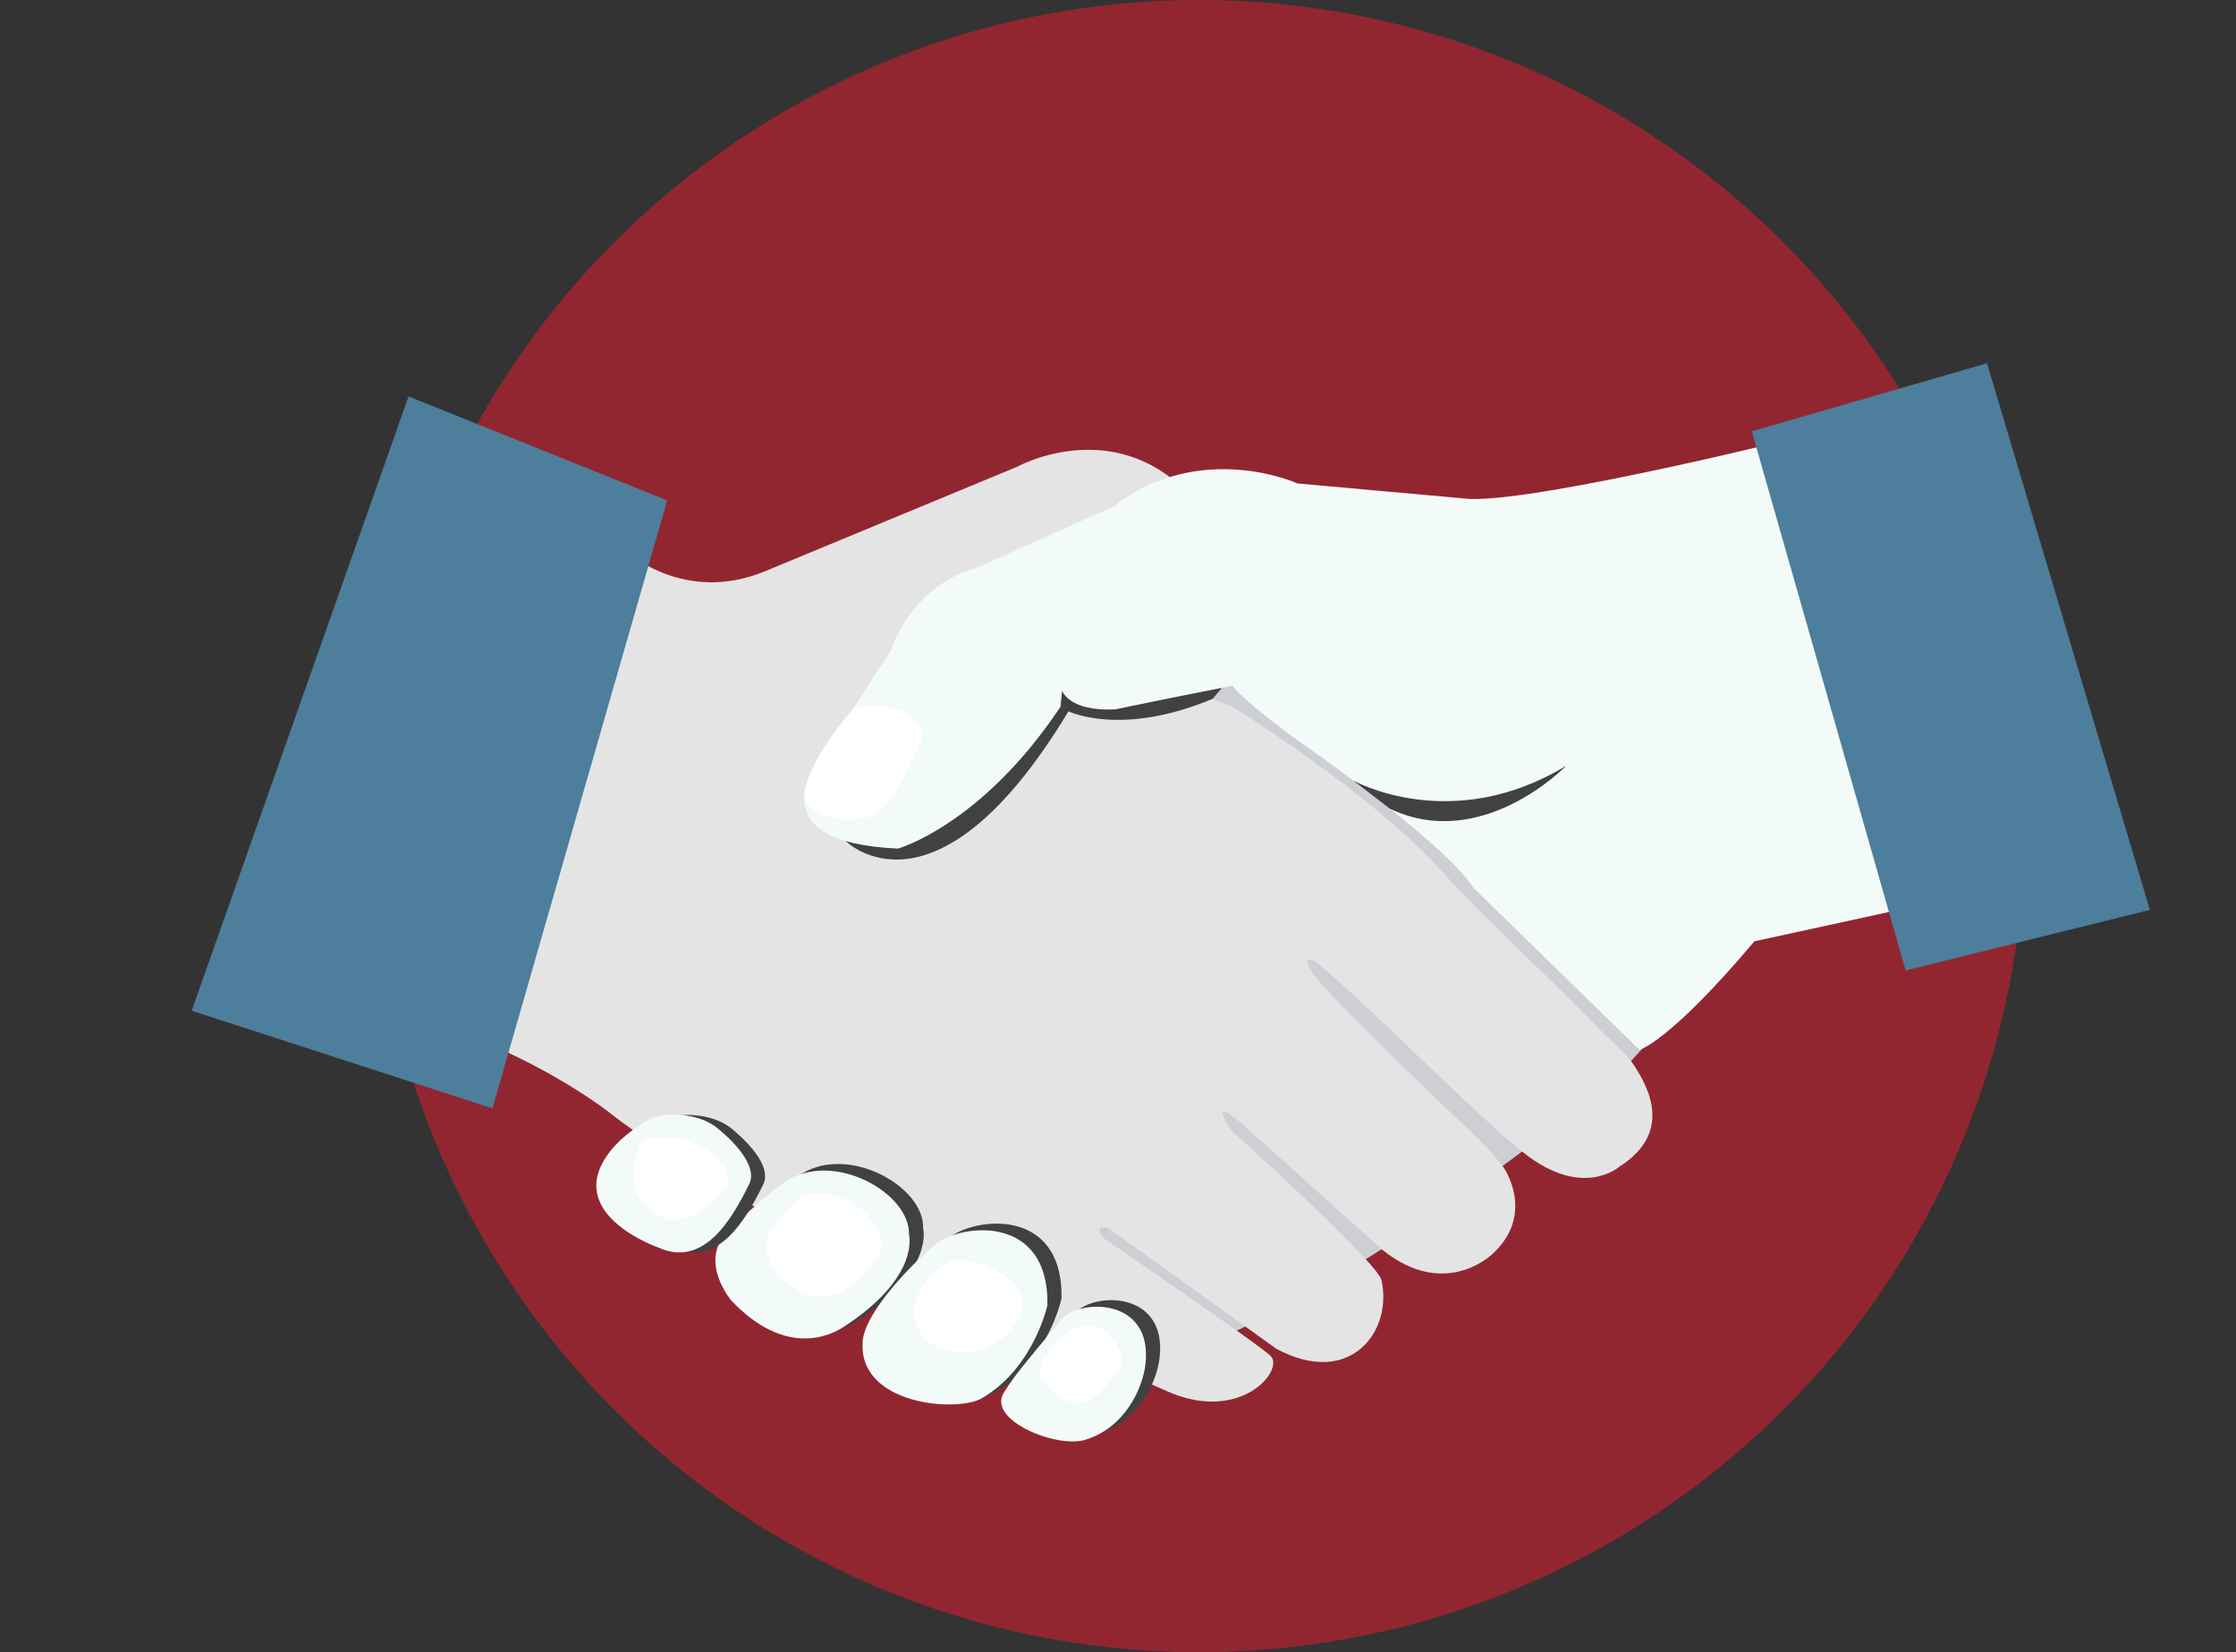 <svg width="180" height="133" viewBox="0 0 180 133" fill="none" xmlns="http://www.w3.org/2000/svg">
<rect x="0" y="0" width="180" height="133" fill="#333333" stroke="none"/>
<circle cx="96.5" cy="66.5" r="66.5" fill="#922630"/>
<path d="M98.258 43.702C98.258 43.702 51.486 84.272 50.363 89.278C50.363 89.278 52.113 90.322 53.87 92.961C55.907 96.008 58.636 97.416 60.17 96.823C62.38 95.965 62.395 94.406 62.395 94.406L92.562 109.746C92.562 109.746 104.169 107.672 129.794 87.061L136.9 79.266L98.251 43.694L98.258 43.702Z" fill="#CDCFD5"/>
<path d="M50.478 44.417C50.478 44.417 55.064 48.643 61.523 46.011L81.848 37.587C81.848 37.587 88.904 33.668 94.96 39.046C94.96 39.046 87.083 52.834 99.186 56.882C99.186 56.882 110.605 63.919 116.3 70.391C119.166 73.645 125.444 79.345 128.382 82.484C129.167 83.328 130.83 84.644 131.608 85.86C132.68 87.54 134.682 91.166 130.384 93.898C130.384 93.898 127.41 96.601 122.615 92.761C118.165 89.2 110.62 81.276 105.925 77.442C105.673 77.235 104.442 76.82 105.983 78.751C107.891 81.133 117.1 89.865 117.1 89.865C117.1 89.865 120.563 92.961 121.297 94.406C121.945 95.672 122.838 98.389 120.21 100.885C120.21 100.885 116.444 104.704 111.34 100.656L99.755 90.258C99.755 90.258 97.271 88.184 99.121 90.987C99.121 90.987 110.872 101.6 111.203 103.031C112.153 107.114 108.719 111.784 102.743 108.573L89.192 98.847C89.192 98.847 87.889 98.489 88.84 99.676C88.84 99.676 101.461 108.294 102.304 109.167C103.398 110.318 99.834 114.63 93.916 111.977C85.477 108.201 68.341 101.157 60.169 96.823C57.296 95.3 51.479 91.466 49.276 89.729C49.276 89.729 40.448 82.534 27.352 80.639L41.903 41.763L50.471 44.41L50.478 44.417Z" fill="#E4E4E4"/>
<path d="M59.536 98.811C59.536 98.811 62.769 95.522 64.655 94.42C68.471 92.189 74.418 95.557 74.311 98.868C74.311 98.868 75.254 102.251 69.04 106.292C67.895 107.036 64.331 108.709 60.011 104.168C60.011 104.168 57.47 101.178 59.536 98.811Z" fill="#414141"/>
<path d="M70.581 107.421C70.789 104.997 74.757 100.999 76.448 99.619C78.436 97.995 85.578 97.102 85.456 104.518C85.456 104.518 84.376 109.588 80.164 112.027C78.162 113.185 70.148 112.556 70.588 107.414L70.581 107.421Z" fill="#414141"/>
<path d="M86.549 105.719C87.96 104.01 93.907 103.853 93.36 109.209C93.151 111.24 91.668 114.437 88.478 115.381C86.16 116.068 80.558 113.772 81.955 111.569C82.92 110.053 83.352 109.588 86.549 105.719Z" fill="#414141"/>
<path d="M58.399 99.34C58.399 99.34 61.632 96.05 63.519 94.949C67.335 92.718 73.282 96.086 73.174 99.397C73.174 99.397 74.117 102.78 67.903 106.821C66.751 107.564 63.195 109.238 58.875 104.697C58.875 104.697 56.333 101.707 58.399 99.34Z" fill="#F3FBF9"/>
<path d="M68.07 67.694C68.07 67.694 75.299 75.025 86.013 57.26C86.013 57.26 90.246 59.349 97.619 56.252L99.333 54.221C99.333 54.221 85.177 53.949 85.206 54.221C85.235 54.5 68.07 67.694 68.07 67.694Z" fill="#414141"/>
<path d="M69.444 107.958C69.653 105.533 73.62 101.536 75.312 100.155C77.299 98.532 84.441 97.638 84.319 105.054C84.319 105.054 83.239 110.125 79.027 112.563C77.025 113.722 69.012 113.093 69.451 107.951L69.444 107.958Z" fill="#F3FBF9"/>
<path d="M85.408 106.249C86.819 104.54 92.766 104.382 92.219 109.739C92.01 111.77 90.527 114.966 87.338 115.91C85.019 116.597 79.418 114.301 80.814 112.099C81.779 110.583 82.211 110.118 85.408 106.249Z" fill="#F3FBF9"/>
<path d="M49.824 93.311C50.472 92.267 51.444 91.309 53.287 90.186C54.403 89.507 57.283 89.549 58.86 90.822C59.99 91.738 62.187 93.826 61.438 95.349C60.026 98.239 57.751 102.107 54.115 100.448C54.115 100.448 46.93 97.967 49.817 93.318L49.824 93.311Z" fill="#414141"/>
<path d="M48.695 93.283C49.343 92.239 50.315 91.28 52.158 90.158C53.274 89.478 56.154 89.521 57.731 90.794C58.862 91.71 61.058 93.798 60.309 95.321C58.89 98.21 56.622 102.079 52.986 100.42C52.986 100.42 45.801 97.938 48.688 93.29L48.695 93.283Z" fill="#F3FBF9"/>
<path d="M53.712 40.283L39.643 89.221L15.43 81.361L32.89 31.909L53.712 40.283Z" fill="#4D7E9C"/>
<path d="M51.638 91.938C51.638 91.938 49.989 95.207 51.962 96.916C51.962 96.916 54.316 100.57 58.442 95.543C59.126 94.706 58.053 92.939 55.864 92.053C55.864 92.053 53.819 90.966 51.638 91.945V91.938Z" fill="white"/>
<path d="M61.841 99.469C61.841 99.469 63.655 96.509 64.915 96.172C66.211 95.829 69.933 96.215 71.035 100.034C71.222 100.692 70.092 101.872 69.566 102.502C68.602 103.674 66.283 105.319 64.037 103.71C64.037 103.71 61.092 102.215 61.841 99.469Z" fill="white"/>
<path d="M74.133 103.738C74.587 102.866 76.099 101.371 77.294 101.4C79.266 101.45 83.579 103.452 82.031 106.163C82.031 106.163 80.699 108.458 78.439 108.752C78.439 108.752 74.471 109.631 73.514 105.941C73.37 105.39 73.874 104.246 74.133 103.738Z" fill="white"/>
<path d="M83.743 110.518C84.124 111.977 86.349 113.715 87.984 112.577C88.646 112.113 90.1 110.475 90.266 109.688C90.547 108.358 88.25 105.19 85.579 107.536C84.952 108.093 83.527 109.71 83.736 110.518H83.743Z" fill="white"/>
<path d="M104.443 38.916C104.443 38.916 96.646 35.355 89.647 40.769L78.43 45.796C78.43 45.796 73.8 46.705 71.676 52.433L65.707 61.608C65.707 61.608 61.034 67.83 72.295 68.309C72.295 68.309 79.013 66.428 85.37 56.895L85.5 55.594C85.5 55.594 86.018 57.289 89.777 57.103C89.777 57.103 93.744 56.273 99.223 55.2C99.223 55.2 99.943 56.338 104.645 59.727C104.645 59.727 116.179 67.694 118.613 71.47L131.983 84.507C131.983 84.507 134.395 83.885 141.228 75.775L154.548 72.872L145.778 34.955C145.778 34.955 124.409 40.325 118.354 40.168L104.436 38.916H104.443Z" fill="#F3FBF9"/>
<path d="M141.02 34.719L153.404 78.121L173.067 73.244L159.956 29.241L141.02 34.719Z" fill="#4D7E9C"/>
<path d="M68.672 57.046C68.672 57.046 73.359 55.923 74.288 59.17C74.288 59.17 72.229 64.484 70.544 65.513C69.241 66.307 65.267 66.2 64.748 64.097C64.748 64.097 64.525 61.966 68.665 57.053L68.672 57.046Z" fill="white"/>
<path d="M108.938 62.831C108.938 62.831 116.829 67.273 126.088 61.637C126.088 61.637 119.327 68.646 111.882 65.099L108.938 62.831Z" fill="#414141"/>
</svg>
